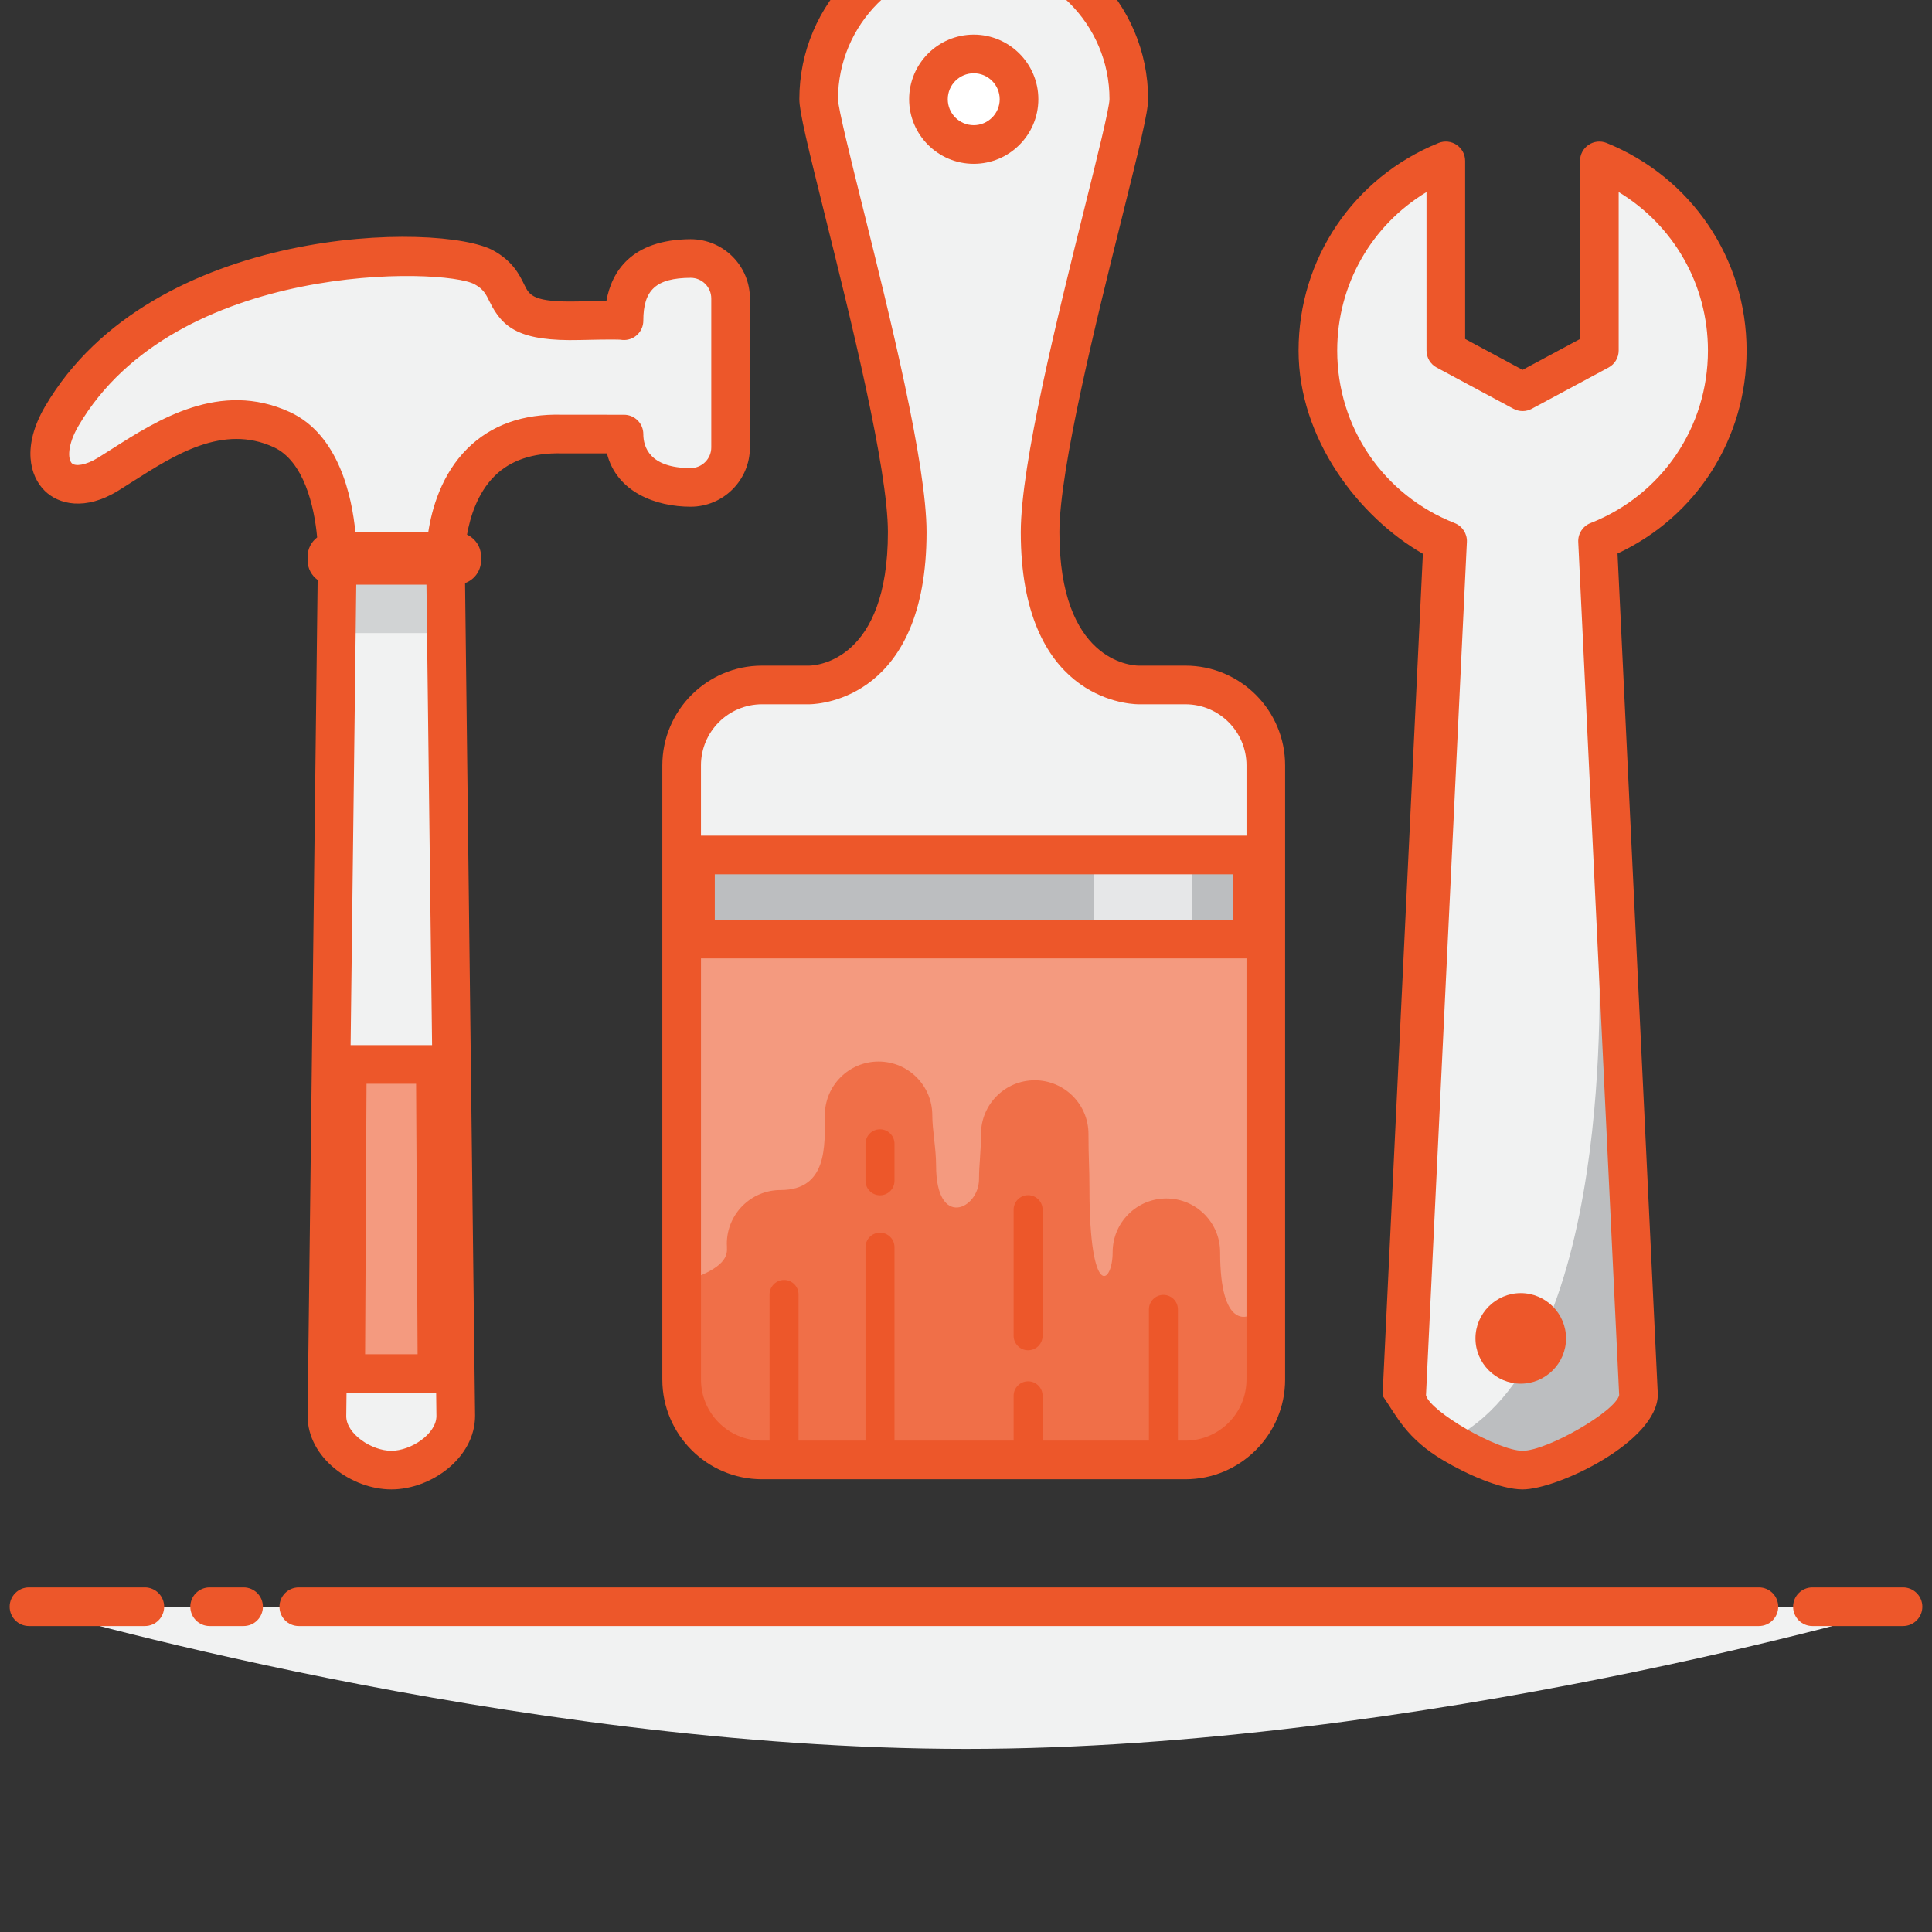 <?xml version="1.0" encoding="utf-8"?>
<!-- Generator: Adobe Illustrator 15.1.0, SVG Export Plug-In . SVG Version: 6.00 Build 0)  -->
<!DOCTYPE svg PUBLIC "-//W3C//DTD SVG 1.1//EN" "http://www.w3.org/Graphics/SVG/1.1/DTD/svg11.dtd">
<svg version="1.1" id="Layer_1" xmlns="http://www.w3.org/2000/svg" xmlns:xlink="http://www.w3.org/1999/xlink" x="0px" y="0px"
	 width="200px" height="200px" viewBox="0 0 200 200" enable-background="new 0 0 200 200" xml:space="preserve">
<rect x="0" y="0" width="200" height="200" fill="#333333" stroke="none"/>
<g>
	<g>
		<path fill="#F1F2F2" d="M197,166.346H3c0,0,49.891,14.699,97,14.699C147.11,181.045,197,166.346,197,166.346"/>
		<path fill="#ED572A" d="M14.993,168.328H3c-1.105,0-2-0.896-2-2c0-1.104,0.895-2,2-2h11.993c1.104,0,2,0.896,2,2
			C16.993,167.433,16.098,168.328,14.993,168.328"/>
		<path fill="#ED572A" d="M25.216,168.328h-3.515c-1.104,0-2-0.896-2-2c0-1.104,0.896-2,2-2h3.515c1.104,0,2,0.896,2,2
			C27.216,167.433,26.32,168.328,25.216,168.328"/>
		<path fill="#ED572A" d="M182.082,168.328H30.93c-1.105,0-2-0.896-2-2c0-1.104,0.895-2,2-2h151.152c1.104,0,2,0.896,2,2
			C184.082,167.433,183.186,168.328,182.082,168.328"/>
		<path fill="#ED572A" d="M197,168.328h-9.378c-1.104,0-2-0.896-2-2c0-1.104,0.896-2,2-2H197c1.104,0,2,0.896,2,2
			C199,167.433,198.104,168.328,197,168.328"/>
		<path fill="#F1F2F2" d="M122.714,70.906h-4.909c-1.012-0.021-10.136-0.663-10.136-15.815c0-10.55,9.185-41.635,9.185-44.821
			c0-8.829-7.225-16.052-16.053-16.052S84.748,1.441,84.748,10.27c0,3.167,9.169,34.255,9.169,44.821
			c0,15.152-9.124,15.794-10.136,15.815h-4.895c-4.576,0-8.322,3.745-8.322,8.322v63.583c0,4.577,3.746,8.322,8.322,8.322h43.827
			c4.577,0,8.322-3.745,8.322-8.322V79.228C131.036,74.651,127.291,70.906,122.714,70.906"/>
		<path fill="#F49A7F" d="M70.564,97.21v45.601c0,4.577,3.746,8.322,8.322,8.322h43.827c4.577,0,8.322-3.745,8.322-8.322V97.21
			H70.564z"/>
		<path fill="#F06F48" d="M126.306,129.628c0-3.072-2.49-5.563-5.562-5.563s-5.563,2.491-5.563,5.563
			c0,3.355-2.402,4.989-2.402-6.623c0-2.185-0.101-3.098-0.101-5.613c0-3.072-2.491-5.562-5.562-5.562
			c-3.072,0-5.563,2.49-5.563,5.562c0,1.859-0.205,3.171-0.205,4.664c0,3.101-4.445,5.212-4.445-1.41
			c0-1.776-0.392-3.68-0.392-5.193c0-3.073-2.491-5.563-5.563-5.563c-3.071,0-5.562,2.49-5.562,5.563
			c0,3.106,0.305,7.739-4.582,7.739c-3.072,0-5.562,2.49-5.562,5.563c0,0.776,0.434,1.998-2.969,3.385v10.877
			c0,3.46,2.815,6.275,6.275,6.275h44.511c3.46,0,6.275-2.815,6.275-6.275v-6.829C129.331,136.188,126.306,137.816,126.306,129.628"
			/>
		<rect x="71.996" y="88.509" fill="#BCBEC0" width="57.609" height="8.701"/>
		<rect x="113.238" y="89.845" fill="#E6E7E8" width="10.189" height="6.152"/>
		<path fill="#ED572A" d="M122.714,68.906h-4.868c-0.836-0.017-8.176-0.548-8.176-13.816c0-6.563,3.898-22.22,6.479-32.582
			c1.826-7.337,2.705-10.922,2.705-12.238c0-9.954-8.099-18.053-18.053-18.053c-9.953,0-18.053,8.099-18.053,18.053
			c0,1.308,0.873,4.877,2.689,12.184c2.58,10.375,6.479,26.054,6.479,32.636c0,13.268-7.339,13.799-8.135,13.816h-4.895
			c-5.691,0-10.322,4.631-10.322,10.322V97.21v45.601c0,5.691,4.631,10.322,10.322,10.322h43.827
			c5.691,0,10.322-4.631,10.322-10.322V97.21V79.228C133.036,73.537,128.405,68.906,122.714,68.906 M73.996,90.508h53.609v4.701
			H73.996V90.508z M78.887,72.906h4.935c1.237-0.026,12.095-0.739,12.095-17.816c0-7.072-3.812-22.406-6.596-33.602
			c-1.256-5.047-2.553-10.265-2.572-11.218c0-7.749,6.305-14.053,14.053-14.053c7.749,0,14.053,6.304,14.053,14.049
			c-0.019,0.962-1.324,6.205-2.588,11.275c-2.782,11.182-6.596,26.496-6.596,33.549c0,17.077,10.857,17.79,12.136,17.816h4.908
			c3.486,0,6.322,2.836,6.322,6.322v7.28H72.564v-7.28C72.564,75.742,75.4,72.906,78.887,72.906 M129.036,142.811
			c0,3.486-2.836,6.322-6.322,6.322H78.887c-3.486,0-6.322-2.836-6.322-6.322V99.21h56.472V142.811z"/>
		<path fill="#F1F2F2" d="M46.112,57.729l1.067,88.855c0,3.08-3.588,5.601-6.668,5.601s-6.668-2.521-6.668-5.601l1.068-88.855
			H46.112z"/>
		<polygon fill="#D1D3D4" points="36.033,59.869 35.951,65.535 44.639,65.535 44.562,59.869 		"/>
		<polygon fill="#F49A7F" points="45.238,142.194 35.785,142.194 35.953,110.19 45.063,110.19 		"/>
		<path fill="#F1F2F2" d="M64.596,44.937c0,4.712,4.623,5.518,6.898,5.518s4.137-1.862,4.137-4.138V30.896
			c0-2.275-1.861-4.137-4.137-4.137c-3.868,0.029-6.898,1.452-6.898,6.441c0,0-0.004-0.112-4.604,0
			c-9.433,0.23-5.8-3.268-9.892-5.521c-4.095-2.253-33.014-2.876-43.711,15.414c-3.066,5.243,0,8.972,4.83,5.981
			c4.832-2.99,11.043-7.765,17.945-4.601c6.021,2.761,5.75,13.255,5.75,13.255h11.198c0,0-0.269-13.14,12.038-12.795L64.596,44.937z
			"/>
		<path fill="#FFFFFF" d="M100.801,14.957L100.801,14.957c-2.578,0-4.688-2.109-4.688-4.687c0-2.578,2.109-4.688,4.688-4.688
			s4.687,2.11,4.687,4.688C105.487,12.848,103.379,14.957,100.801,14.957"/>
		<path fill="#ED572A" d="M100.801,16.958c-3.688,0-6.688-3-6.688-6.687c0-3.688,3-6.688,6.688-6.688c3.688,0,6.688,3,6.688,6.688
			C107.488,13.958,104.489,16.958,100.801,16.958 M100.801,7.583c-1.482,0-2.688,1.206-2.688,2.688c0,1.481,1.205,2.687,2.688,2.687
			c1.481,0,2.688-1.206,2.688-2.687C103.489,8.789,102.282,7.583,100.801,7.583"/>
		<path fill="#ED572A" d="M81.164,151.41c-0.828,0-1.5-0.672-1.5-1.5v-15.908c0-0.828,0.672-1.5,1.5-1.5c0.83,0,1.5,0.672,1.5,1.5
			v15.908C82.664,150.738,81.994,151.41,81.164,151.41"/>
		<path fill="#ED572A" d="M91.098,152.633c-0.83,0-1.5-0.672-1.5-1.5v-22.025c0-0.828,0.67-1.5,1.5-1.5c0.828,0,1.5,0.672,1.5,1.5
			v22.025C92.598,151.961,91.926,152.633,91.098,152.633"/>
		<path fill="#ED572A" d="M91.098,123.737c-0.83,0-1.5-0.672-1.5-1.5v-3.833c0-0.827,0.67-1.5,1.5-1.5c0.828,0,1.5,0.673,1.5,1.5
			v3.833C92.598,123.065,91.926,123.737,91.098,123.737"/>
		<path fill="#ED572A" d="M106.43,139.781c-0.828,0-1.5-0.672-1.5-1.5v-13.057c0-0.828,0.672-1.5,1.5-1.5s1.5,0.672,1.5,1.5v13.057
			C107.93,139.109,107.258,139.781,106.43,139.781"/>
		<path fill="#ED572A" d="M106.43,150.488c-0.828,0-1.5-0.672-1.5-1.5v-4.494c0-0.828,0.672-1.5,1.5-1.5s1.5,0.672,1.5,1.5v4.494
			C107.93,149.816,107.258,150.488,106.43,150.488"/>
		<path fill="#ED572A" d="M120.437,151.41c-0.828,0-1.5-0.672-1.5-1.5v-14.363c0-0.828,0.672-1.5,1.5-1.5s1.5,0.672,1.5,1.5v14.363
			C121.937,150.738,121.265,151.41,120.437,151.41"/>
		<path fill="#F1F2F2" d="M149.854,56.011c-7.862-3.097-13.427-10.76-13.427-19.722c0-8.891,5.48-16.49,13.243-19.635v19.635
			l7.946,4.267l7.945-4.267V16.654c7.762,3.145,13.243,10.744,13.243,19.635c0,8.963-5.566,16.627-13.43,19.723l0.036,0.624
			l4.206,87.814c0,3.081-8.922,7.735-12.001,7.735c-3.08,0-12.002-4.654-12.002-7.735l4.215-87.959L149.854,56.011z"/>
		<path fill="#BCBEC0" d="M151.413,148.337c2.22,1.309,4.797,2.416,6.15,2.416c2.58,0,9.599-4.021,10.127-5.786l-2.208-47.098
			C165.482,97.869,167.69,138.199,151.413,148.337"/>
		<path fill="#ED572A" d="M157.617,154.185c-2.306,0-5.845-1.61-8.176-2.99c-3.866-2.289-4.826-4.559-6.32-6.718l4.175-87.149
			c-6.67-3.831-12.868-11.929-12.868-21.039c0-9.486,5.688-17.92,14.492-21.488c0.616-0.251,1.316-0.178,1.868,0.196
			c0.552,0.371,0.883,0.993,0.883,1.658v18.438l5.946,3.194l5.946-3.194V16.654c0-0.665,0.331-1.287,0.883-1.658
			c0.552-0.373,1.253-0.446,1.868-0.196c8.803,3.568,14.492,12.002,14.492,21.488c0,9.109-5.198,17.206-13.361,21.011l4.171,87.059
			C171.618,149.235,161.223,154.185,157.617,154.185 M147.618,144.433c0.411,1.692,7.453,5.752,9.999,5.752s9.588-4.061,9.998-5.752
			l-4.236-88.306c-0.05-0.862,0.46-1.659,1.265-1.976c7.388-2.909,12.161-9.921,12.161-17.863c0-6.81-3.543-12.966-9.241-16.405
			v16.405c0,0.737-0.405,1.414-1.054,1.762l-7.946,4.268c-0.591,0.318-1.3,0.318-1.893,0l-7.946-4.268
			c-0.648-0.348-1.054-1.025-1.054-1.762V19.883c-5.698,3.439-9.243,9.594-9.243,16.405c0,7.942,4.773,14.953,12.16,17.862
			c0.799,0.315,1.308,1.105,1.264,1.963l-0.024,0.479L147.618,144.433z"/>
		<path fill="#ED572A" d="M157.427,143.238L157.427,143.238c-2.578,0-4.687-2.108-4.687-4.687s2.108-4.688,4.687-4.688
			s4.688,2.11,4.688,4.688S160.005,143.238,157.427,143.238"/>
		<path fill="#ED572A" d="M71.479,24.759c-6.201,0.046-8.171,3.438-8.706,6.393c-0.749,0.005-1.696,0.021-2.831,0.05
			c-4.756,0.112-5.123-0.616-5.664-1.724c-0.503-1.028-1.19-2.437-3.215-3.551c-5.409-2.974-35.317-2.794-46.402,16.157
			c-2.403,4.109-1.585,7.207-0.019,8.736c1.42,1.385,4.17,2.099,7.63-0.045c0.478-0.295,0.967-0.607,1.471-0.929
			c4.382-2.792,9.349-5.956,14.587-3.554c3.133,1.435,4.217,6.176,4.501,9.34c-0.596,0.46-0.987,1.173-0.987,1.982v0.397
			c0,0.834,0.412,1.569,1.039,2.026l-1.039,86.548c0,4.35,4.576,7.6,8.668,7.6s8.668-3.25,8.668-7.624l-1.037-86.198
			c0.963-0.352,1.656-1.269,1.656-2.352v-0.397c0-1.005-0.598-1.867-1.453-2.269c0.32-1.811,1.072-4.298,2.857-6.07
			c1.649-1.637,3.975-2.415,6.947-2.342l4.68,0.003c1.01,4.031,5.096,5.519,8.664,5.519c3.385,0,6.137-2.753,6.137-6.137V30.896
			C77.631,27.512,74.879,24.759,71.479,24.759 M64.139,35.148c-0.243-0.05-0.489-0.161-0.713-0.324
			C63.637,34.975,63.879,35.088,64.139,35.148 M36.295,108.19l0.584-47.667h7.267l0.583,47.667H36.295z M43.229,140.194h-5.434
			l0.147-28.004h5.132L43.229,140.194z M40.512,150.185c-2.039,0-4.668-1.746-4.668-3.577l0.028-2.413h9.279l0.028,2.391
			C45.18,148.438,42.549,150.185,40.512,150.185 M73.631,46.318c0,1.178-0.959,2.137-2.137,2.137c-4.262,0-4.898-2.204-4.898-3.518
			c0-1.104-0.895-1.999-1.998-2l-6.391-0.003c-4.066-0.118-7.365,1.065-9.822,3.502c-2.695,2.677-3.686,6.248-4.053,8.665h-7.541
			c-0.355-3.688-1.713-10.116-6.794-12.446c-7.222-3.312-13.685,0.81-18.403,3.818c-0.488,0.312-0.965,0.615-1.428,0.902
			c-1.336,0.826-2.385,0.917-2.729,0.582c-0.416-0.408-0.482-1.871,0.678-3.854c10.024-17.14,37.847-16.419,41.021-14.672
			c0.914,0.504,1.168,1.021,1.551,1.804c1.343,2.748,3.166,4.116,9.355,3.965c3.045-0.074,3.955-0.046,4.188-0.032
			c0.134,0.023,0.272,0.037,0.415,0.032c1.085-0.026,1.951-0.913,1.951-1.999c0-3.212,1.332-4.415,4.898-4.442
			c1.178,0,2.137,0.959,2.137,2.137V46.318z"/>
	</g>
</g>
</svg>

